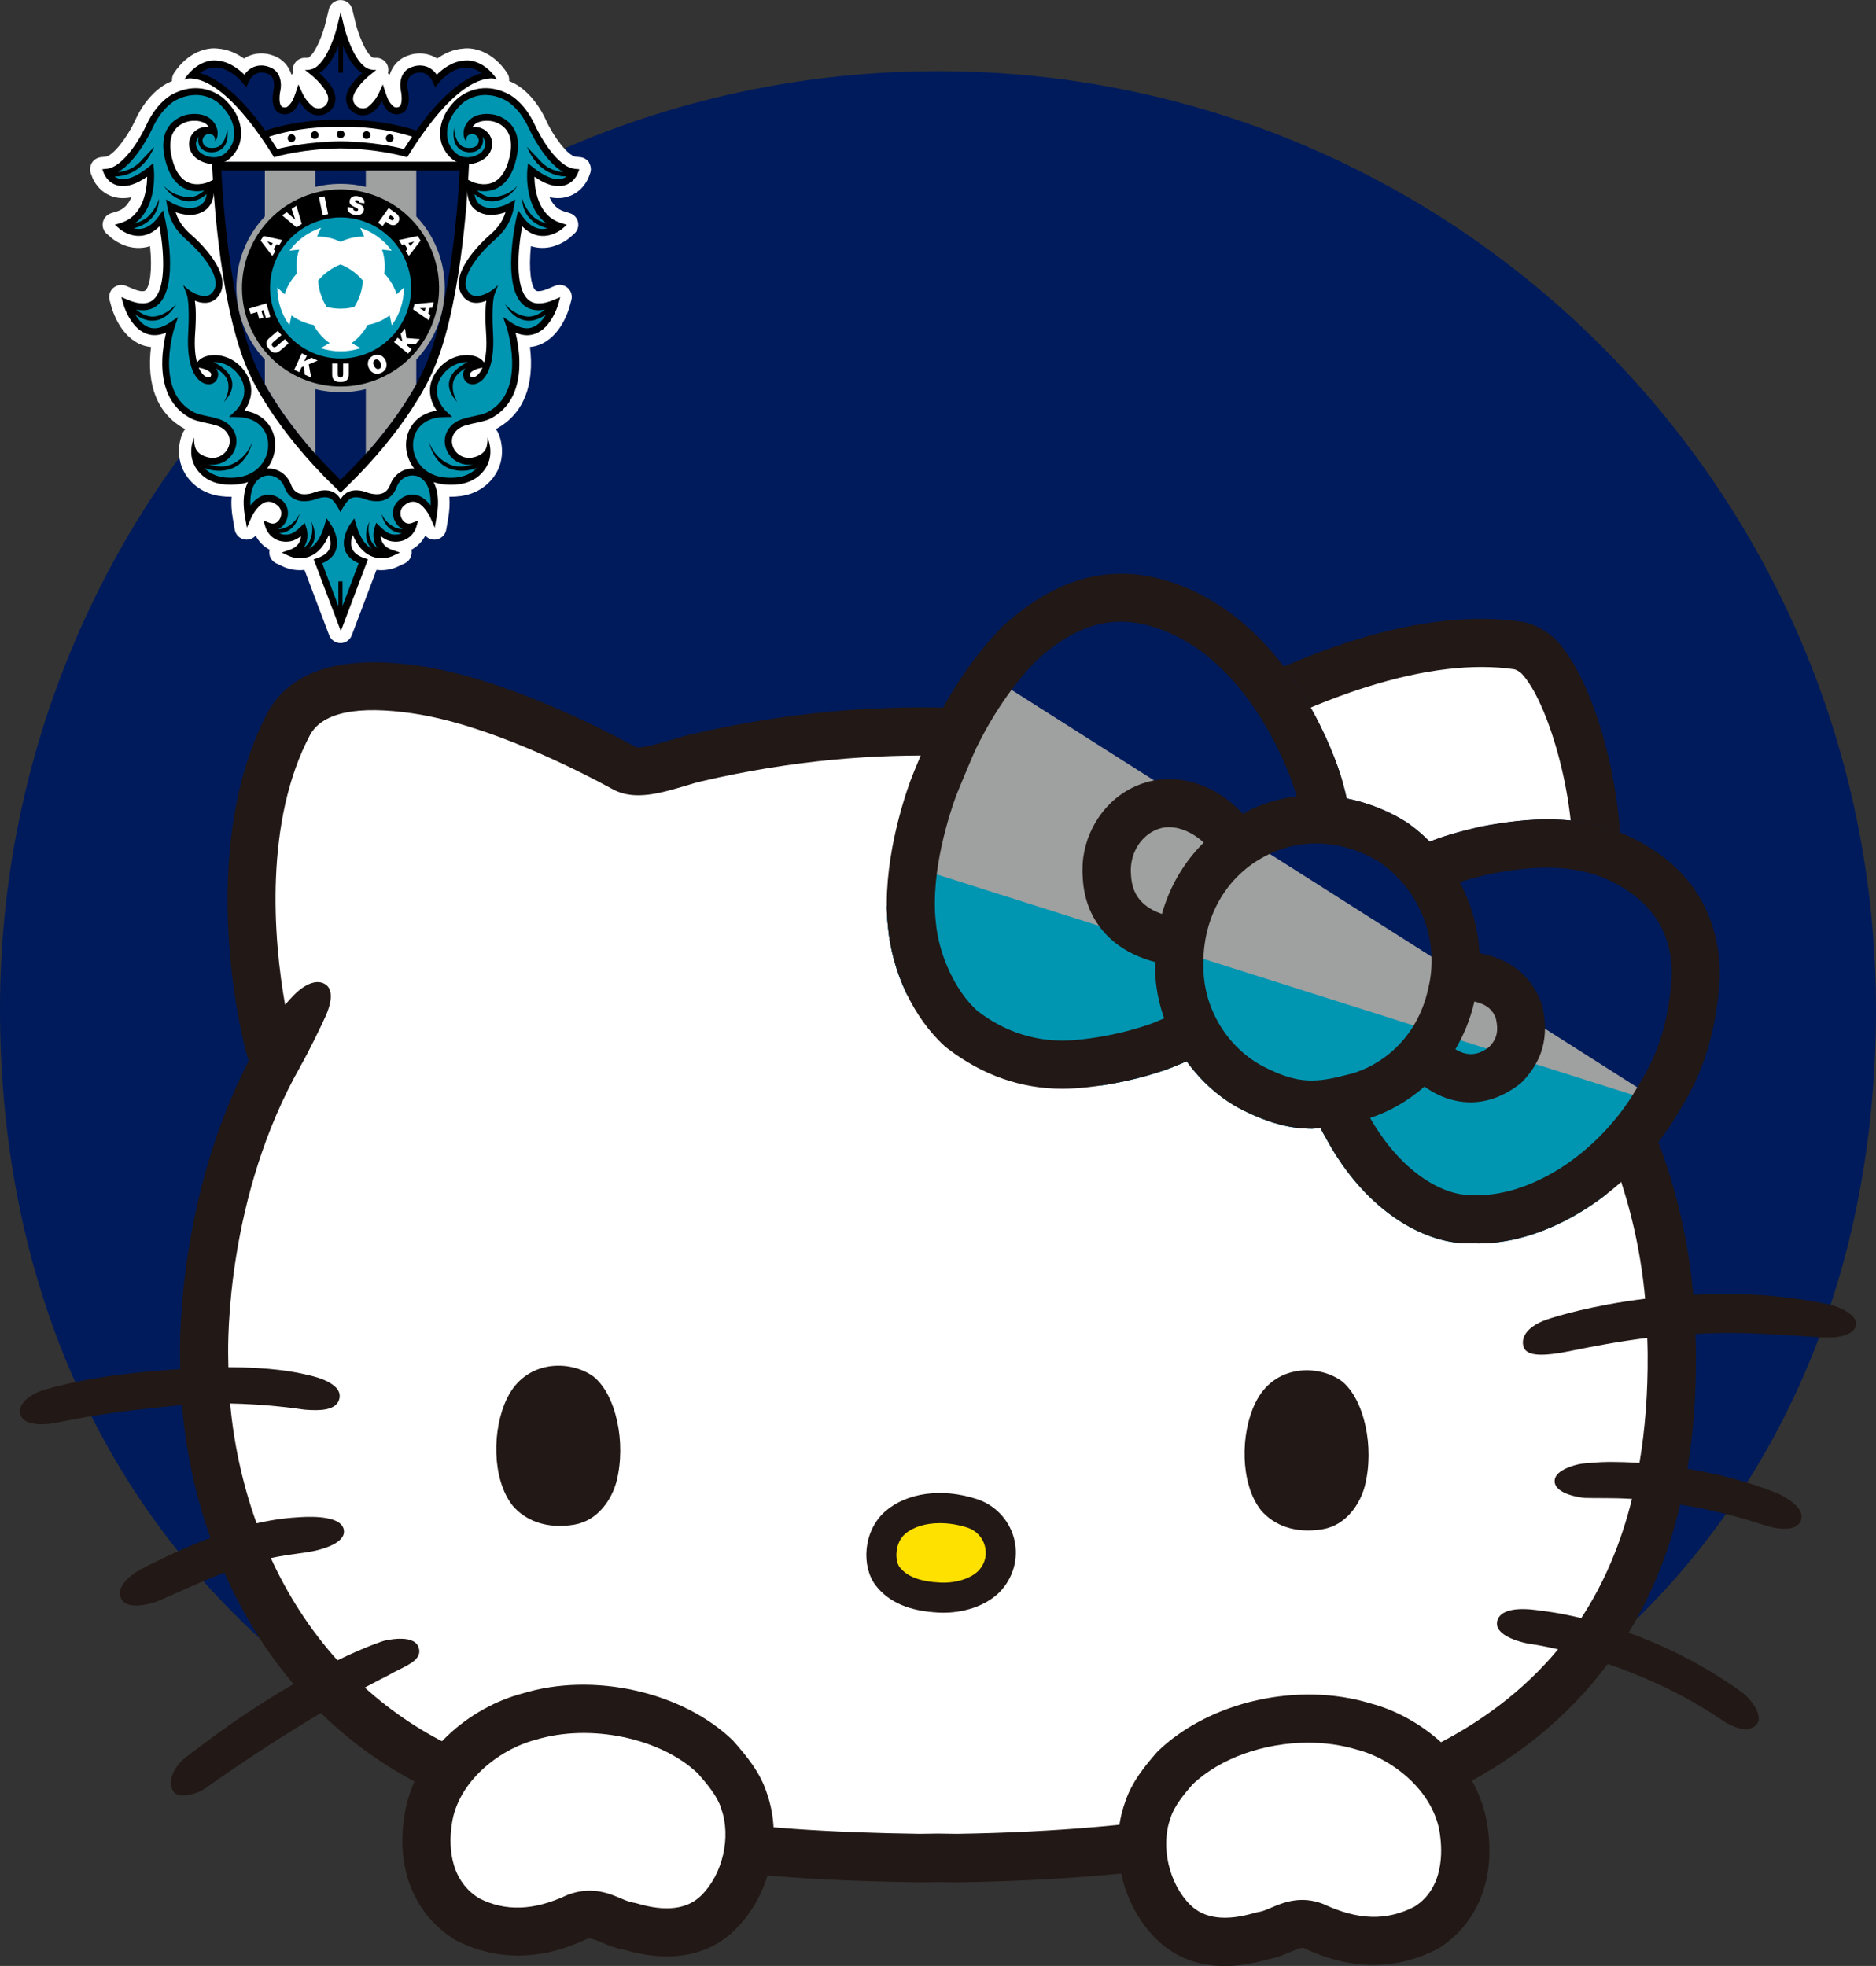 <?xml version="1.0" encoding="UTF-8"?>
<svg id="_レイヤー_2" data-name="レイヤー 2" xmlns="http://www.w3.org/2000/svg" xmlns:xlink="http://www.w3.org/1999/xlink" viewBox="0 0 426.45 446.91">
  <rect x="0" y="0" width="426.45" height="446.91" fill="#333333" stroke="none"/>
  <defs>
    <style>
      .cls-1 {
        fill: none;
      }

      .cls-2 {
        fill: #0096b2;
      }

      .cls-3 {
        fill: #221815;
      }

      .cls-4 {
        fill: #ffe100;
      }

      .cls-5 {
        fill: #001b5b;
      }

      .cls-6 {
        fill: #9fa0a0;
      }

      .cls-7 {
        fill: #fff;
      }

      .cls-8 {
        clip-path: url(#clippath);
      }
    </style>
    <clipPath id="clippath">
      <path class="cls-1" d="M390.94,221.93c.07-12.49-5.34-22.53-15.6-29.03-.69-.44-1.39-.87-2.1-1.27-.77-.43-1.55-.85-2.34-1.22-11.64-5.67-23.69-4.48-34.15-2.53-5.83,1.33-9.45,2.5-11.74,3.46-1.46-1.46-3.03-2.84-4.74-4.07-.97-.67-6.37-4.22-14.15-5.76-.48-2.23-.98-3.97-1.26-4.88-.01-.05-.23-.79-.25-.84-1.29-3.88-4.26-11.63-9.68-19.89-6.8-10.34-15.02-17.72-24.49-21.96-15.15-6.65-29.01-3.93-42.64,8.55-6.19,6.4-11.53,14.18-15.87,23.1-.54,1.12-4.52,10.56-4.96,11.86-1.56,4.27-6.56,19.27-5.14,33.03.89,10.47,5.87,20.97,13,27.42.12.11.54.44.67.53,7.94,6.03,16.67,9.07,25.99,9.07,1.13,0,2.27-.05,3.42-.13,12.05-.93,21.23-4.61,21.51-4.72,1.18-.45,2.22-.93,3.33-1.4,3.32,4.59,7.6,8.48,12.65,11.05,6.29,3.17,11.23,4.29,15.81,4.29.67,0,1.31-.14,1.97-.18.25.54.51,1.09.92,1.73,9.83,18.52,24.19,24.87,33.25,24.47.58.03,1.17.05,1.76.05,15.78,0,33.72-11.18,44.46-28.18l.53-.88c3.53-5.77,8.87-14.5,9.85-31.66Z"/>
    </clipPath>
  </defs>
  <g id="_レイヤー_1-2" data-name="レイヤー 1">
    <g>
      <path class="cls-5" d="M426.45,229.4c0,117.76-84.41,196.43-213.22,196.43S0,347.16,0,229.4,95.46,16.18,213.22,16.18s213.22,95.46,213.22,213.22Z"/>
      <g>
        <g>
          <path class="cls-3" d="M419.51,297.96c-1.3-.72-2.84-1.24-3.8-1.44-6.81-1.4-13.64-2.18-20.31-2.33-3.7-.09-7.16,0-10.49.16-1.79-20.11-8.09-39.31-19.27-58.27,1.62-9.72,2.12-22.36,2.53-32.66l.21-5.17c.84-18.75-5.88-43.26-14.38-52.46-2.12-2.29-5.31-4.04-8.12-4.45-21.54-3.21-49.87,5.35-81.73,24.67l-4-.59c-26.18-3.9-58.77-8.75-103.06,1.53-1.4.32-2.95.78-4.54,1.26-2.37.71-6.76,1.98-7.92,1.68-8.49-4.64-30.28-15.71-49.14-18.49-17.53-2.61-29.09.83-34.52,10.31-15.37,28.86-7.65,69.07-4.44,79.47-16,31.01-15.7,63.87-15.6,67.47-.01.84.03,1.72.04,2.58-.84.06-1.6.09-2.48.16-8.93.71-17.8,1.58-28.07,4.44-3.34.92-6.41,3.14-5.81,5.59.47,1.92,2.84,2.35,4.83,2.35,1.54,0,2.85-.25,2.89-.26,10.63-2.16,16.02-2.75,23.47-3.55l3.14-.34c.81-.09,1.61-.13,2.42-.2.81,9.68,2.85,19.99,6.48,30.18-4.44,1.67-9.56,3.89-15.71,7.07-.04.02-3.98,2.08-4.74,4.62-.23.78-.15,1.56.23,2.24.62,1.11,1.92,1.46,3.31,1.46,2.3,0,4.82-.95,4.86-.96,1.84-.81,3.57-1.58,5.21-2.31,3.72-1.66,6.96-3.05,10-4.23,3.93,8.9,9.09,17.53,15.73,25.34-6.84,3.95-15.09,9.33-24.43,16.6-1.94,1.52-3.19,3.45-3.41,5.32-.12,1.04.11,1.99.65,2.67.41.51,1.18.73,2.1.73,1.62,0,3.71-.68,5.14-1.7,10.26-7.27,19.16-12.89,26.15-17.04,7.51,7.31,16.5,13.67,27.22,18.49,35.27,15.84,67.77,19.4,108.95,20l4.04-.06,4.36.06c47.38-.69,84.81-7.46,111.26-20.11,15.35-7.34,27.56-17.24,36.7-29.54,7.64,2.61,16.9,6.62,25.83,12.66,1.14.79,3.45,2.16,5.5,2.16.92,0,1.79-.27,2.47-1.01.29-.3.61-.85.53-1.73-.17-1.86-2.23-4.46-3.56-5.43-9.12-6.66-18.29-10.95-26.01-13.74,5.25-8.67,9.17-18.37,11.72-29.12,5.64.9,12.22,2.35,19.44,4.77.04,0,2.17.71,4.26.71,1.57,0,3.11-.39,3.7-1.78.27-.63.26-1.33-.03-2.02-1.04-2.48-5.38-4.32-5.43-4.33-7.12-2.82-14.12-4.47-20.3-5.49,1.35-8.14,2-16.8,1.93-26,.02-1.57-.07-3.12-.1-4.67,2.94-.16,5.97-.26,9.16-.22,4.96.05,10.48.42,15.35.74,1.52.1,2.99.19,4.4.28,3.19.18,7.1-.41,7.57-2.73.17-.81-.11-2.03-2.36-3.29Z"/>
          <path class="cls-7" d="M354.53,236.09c1.76-9.13,2.29-22.42,2.71-33.11l.22-5.23c.76-16.97-5.67-38.25-11.49-44.55-.51-.56-1.4-.99-1.72-1.06-18.78-2.76-45.27,5.51-74.57,23.31-2.08,1.26-3.22,1.95-5.23,1.65l-5.91-.87c-25.25-3.76-56.69-8.45-98.98,1.36-1.2.27-2.52.67-3.88,1.08-5.38,1.6-11.46,3.43-16.3.79-7.98-4.35-28.38-14.75-45.5-17.28-12.59-1.85-20.45-.25-23.34,4.78-10.47,19.65-8.42,46.45-5.73,61.45.72-.85,1.42-1.62,2.07-2.27,2.63-2.63,5.32-3.6,7.16-2.33,1.91,1.32,1.15,4.66-.08,7.33-1.22,2.65-3.69,7.76-5.63,11.18,0,0,0,.01,0,.02-16.85,29.6-16.54,62.53-16.45,66.2,0,.74.03,1.51.04,2.26,9.31.02,14.99,1,17.89,1.74l.21.05c.06.01,7.62,1.41,7.18,5.04-.39,3.23-4.98,2.99-7.2,2.87l-.82-.06c-2.44-.37-8.96-1.24-16.86-1.4.79,8.79,2.71,18.09,6.01,27.25,4.52-1.04,7.71-1.28,9.83-1.4l.29-.02c2.79-.15,9.39-.25,9.73,3.07.3,2.87-4.87,4.24-7.11,4.7-1.04.21-2.16.36-3.41.53-1.75.24-3.74.52-6.09,1.02,3.77,8.24,8.76,16.15,15.14,23.24,6.63-3.22,10.45-4.4,10.53-4.42.06-.03,6.57-1.68,7.84,1.28,1.09,2.56-1.67,3.92-4.33,5.24-.85.42-1.74.86-2.55,1.35,0,0-.09.05-.26.13-1.03.51-2.75,1.4-5.02,2.62,6.17,5.56,13.32,10.43,21.71,14.2,33.54,15.07,64.84,18.46,104.45,19.04l4.04-.06,4.36.06c44.98-.67,81.88-7.25,106.54-19.04,12.36-5.91,22.38-13.54,30.16-22.9-3.71-.86-5.98-1.18-6.04-1.19-1.42-.14-5.85-1.17-7.34-3.19-.44-.61-.61-1.28-.47-1.94.75-3.62,7.32-2.9,10.09-2.43.35.03,3.75.38,9.03,1.65,5.2-7.94,9.03-16.98,11.53-27.1-2.33-.14-4.2-.17-5.48-.17-2.44.01-5.28-.05-5.28-.05-.74-.07-6.59-.76-6.82-3.68-.03-.39.05-1,.6-1.64,1.31-1.53,4.62-2.39,6.03-2.5l.31-.03c.84-.08,3.07-.3,5.31-.32h.61c1.62,0,3.81.05,6.42.22,1.29-7.68,1.93-15.9,1.86-24.74.01-1.24-.06-2.46-.09-3.69-6.85.85-12.47,1.97-16.3,2.74-1.96.39-3.38.68-4.24.78-1.38.2-2.56.3-3.55.3-2.31,0-3.58-.56-4-1.72-.29-.84-.23-1.74.18-2.59.74-1.52,2.53-2.81,5.19-3.72,2.09-.71,10.2-3.2,22.24-4.68-1.72-19.09-7.86-37.28-18.78-55.31-.7-1.16-.95-2.54-.69-3.87Z"/>
        </g>
        <g>
          <path class="cls-3" d="M115.31,317.77c-3.5,7.1-3.52,18.45,1.21,24.48,2.92,3.45,7.8,5.41,14.09,4.33,5.43-.94,8.52-5.9,9.55-9.85,2.23-8.84-.14-19.68-5.23-23.79-5.36-3.91-15.39-3.82-19.61,4.83Z"/>
          <path class="cls-3" d="M285.41,318.81c-3.5,7.1-3.52,18.45,1.21,24.48,2.92,3.45,7.8,5.41,14.09,4.33,5.43-.94,8.52-5.9,9.55-9.85,2.23-8.84-.14-19.68-5.23-23.79-5.36-3.91-15.39-3.82-19.61,4.83Z"/>
          <g>
            <path class="cls-3" d="M230.45,349.52c-1.17-4.16-4.32-7.43-8.44-8.76-7.86-2.55-15.82-1.48-20.77,2.79-5.16,4.56-5.41,12.65-2.19,16.84,2.99,3.88,7.72,5.9,14.48,6.2.31.01.63.02.94.02,5.41,0,10.44-1.98,13.31-5.27v-.02c2.83-3.28,3.82-7.69,2.67-11.81Z"/>
            <path class="cls-4" d="M219.9,347.26c-2.1-.68-4.24-1.01-6.25-1.01-3.19,0-6.05.84-7.91,2.45-2.45,2.17-2.29,6.18-1.26,7.52,1.68,2.18,4.74,3.34,9.35,3.54,4.27.17,7.46-1.38,8.79-2.9,1.34-1.56,1.79-3.55,1.24-5.49-.54-1.94-2.02-3.48-3.96-4.11Z"/>
          </g>
        </g>
      </g>
      <g>
        <g>
          <path class="cls-3" d="M174.31,407.6c-1.48-4.63-4.48-8.3-7.74-11.99-11.57-11.1-31.76-15.56-47.81-10.64-11.58,3.03-24.94,13.2-26.89,28.3-1.79,11.76,2.42,22.06,11.65,27.76,9.31,4.78,19.42,4.67,29.7-.17.87-.33,1.3-.24,3.57.72,1.42.61,3.17,1.34,5.28,1.7,3.57,1.03,6.76,1.46,9.57,1.46,7.46,0,12.38-3.02,15.44-6.04,7.97-7.84,10.94-20.61,7.23-31.1Z"/>
          <path class="cls-7" d="M163.97,411.19c-.03-.07-.05-.13-.07-.2-.84-2.65-3.05-5.31-5.25-7.82-8.41-8.05-24.41-11.47-36.92-7.67-8.41,2.21-17.79,9.67-19.04,19.29-.55,3.62-1.01,12.25,6.19,16.72,5.93,3.02,12.4,2.87,20-.7,1.9-.75,3.63-1.02,5.18-1.02,2.92,0,5.24.98,6.98,1.72,1.12.47,2.08.88,2.97,1.01.27.04.53.09.78.17,6.51,1.94,11.44,1.34,14.59-1.78,4.91-4.82,6.87-13.3,4.58-19.71Z"/>
        </g>
        <g>
          <path class="cls-3" d="M338.19,415.56c-1.98-15.21-15.33-25.39-26.69-28.34-16.27-4.97-36.47-.53-48.34,10.91-2.82,3.2-5.95,7-7.44,11.65-3.71,10.49-.74,23.27,7.22,31.1,3.07,3.03,8,6.05,15.45,6.05,2.81,0,5.99-.43,9.57-1.46,2.11-.36,3.86-1.1,5.28-1.7,2.29-.98,2.71-1.06,3.23-.88,10.61,5,20.73,5.1,30.44.1,8.83-5.48,13.04-15.78,11.27-27.43Z"/>
          <path class="cls-7" d="M327.35,417.09c-1.27-9.74-10.64-17.21-18.84-19.34-3.53-1.08-7.32-1.6-11.13-1.6-9.92,0-20.02,3.48-26.32,9.53-1.88,2.17-4.1,4.83-4.94,7.48-.02.07-.04.13-.07.2-2.29,6.41-.33,14.89,4.56,19.7,3.17,3.11,8.06,3.72,14.6,1.78.25-.07.51-.13.78-.17.89-.13,1.85-.53,2.97-1.01,2.67-1.14,6.69-2.83,11.82-.85,7.93,3.73,14.41,3.88,20.73.63,6.81-4.24,6.35-12.88,5.82-16.38Z"/>
        </g>
      </g>
      <g>
        <g class="cls-8">
          <rect class="cls-5" x="244.78" y="123.51" width="102.63" height="175.93" transform="translate(-20.71 390.45) rotate(-65)"/>
          <rect class="cls-2" x="260.02" y="147.44" width="49.84" height="175.93" transform="translate(-48.83 394.15) rotate(-65)"/>
          <polygon class="cls-6" points="378.57 251.24 223.93 153.01 203.92 195.92 378.57 251.24"/>
        </g>
        <path class="cls-3" d="M390.94,221.93c.07-12.49-5.34-22.53-15.6-29.03-.69-.44-1.39-.87-2.1-1.27-.77-.43-1.55-.85-2.34-1.22-11.64-5.67-23.69-4.48-34.15-2.53-5.83,1.33-9.45,2.5-11.74,3.46-1.46-1.46-3.03-2.84-4.74-4.07-.97-.67-6.37-4.22-14.15-5.76-.48-2.23-.98-3.97-1.26-4.88-.01-.05-.23-.79-.25-.84-1.29-3.88-4.26-11.63-9.68-19.89-6.8-10.34-15.02-17.72-24.49-21.96-15.15-6.65-29.01-3.93-42.64,8.55-6.19,6.4-11.53,14.18-15.87,23.1-.54,1.12-4.52,10.56-4.96,11.86-1.56,4.27-6.56,19.27-5.14,33.03.89,10.47,5.87,20.97,13,27.42.12.11.54.44.67.53,7.94,6.03,16.67,9.07,25.99,9.07,1.13,0,2.27-.05,3.42-.13,12.05-.93,21.23-4.61,21.51-4.72,1.18-.45,2.22-.93,3.33-1.4,3.32,4.59,7.6,8.48,12.65,11.05,6.29,3.17,11.23,4.29,15.81,4.29.67,0,1.31-.14,1.97-.18.25.54.51,1.09.92,1.73,9.83,18.52,24.19,24.87,33.25,24.47.58.03,1.17.05,1.76.05,15.78,0,33.72-11.18,44.46-28.18l.53-.88c3.53-5.77,8.87-14.5,9.85-31.66ZM262.41,232.45c-.08.03-8.08,3.2-18.37,4-11.87.91-19.45-4.85-21.88-6.66-5-4.53-8.79-12.66-9.45-20.34-1.18-11.51,3.16-24.52,4.61-28.48.39-1.06,3.95-9.57,4.44-10.59,3.84-7.89,8.52-14.72,13.66-20.06,10.24-9.37,19.41-11.29,30.57-6.38,7.49,3.35,14.15,9.4,19.77,17.96,4.92,7.49,7.54,14.61,8.32,16.9l.28.99c.1.33.23.76.37,1.26-3.12.38-6.39,1.21-9.76,2.67-.86.37-1.62.86-2.44,1.29-1.82-1.99-4.05-3.77-6.3-5.03-6.73-3.79-14.11-3.84-20.25-.13-6.59,4-10.46,11.71-9.86,19.44.23,6.03,2.69,11.16,7.12,14.82,2.87,2.37,6.27,3.78,9.4,4.6,0,.53-.07,1.05-.05,1.58.03,3.82.78,7.6,2.04,11.21-.76.31-1.43.63-2.24.94ZM264.12,207.77c-1.43-.51-2.96-1.24-4.22-2.39-1.79-1.63-2.7-3.75-2.82-6.7-.29-3.87,1.51-7.58,4.61-9.47,2.17-1.32,4.47-1.53,7.04-.66,2.02.68,3.67,1.86,4.9,2.98-4.48,4.46-7.75,9.99-9.5,16.23ZM306.89,244.15c-7.63,2.01-11.53,2.43-19.54-1.62-8.18-4.17-13.72-13.13-13.78-22.46-.43-11.82,5.62-21.89,15.78-26.29,3.44-1.49,6.75-2.05,9.77-2.05,8.05,0,14.03,3.93,14.85,4.49,9.03,6.49,13.34,17.88,10.69,28.51-2.49,11.49-10.8,17.57-17.75,19.43ZM371.63,248.09l-.6,1.01c-8.69,13.74-23.71,23.26-36.56,22.57-6.52.09-15.93-5.15-23.02-17.53,4.14-1.36,8.46-3.71,12.35-7.14,1.96,1.41,4.3,2.61,7,3.2,1.02.22,2.2.38,3.49.38,3.21,0,7.18-.98,11.47-4.38,4.81-4.81,6.44-10.35,4.85-17.49-2.82-8.54-9.53-11.12-14.31-12.03-.27-5.63-1.81-11.14-4.48-16.14,2.05-.65,4.64-1.36,7.15-1.93,8.49-1.57,18.35-2.62,27.19,1.67.59.28,1.14.58,1.7.89.53.3,1.04.61,1.59.96,7.15,4.53,10.61,10.99,10.57,19.46-.82,14.14-4.94,20.88-8.38,26.5ZM335.17,227.66c2.53.61,4.13,1.69,4.89,3.93.65,2.96.13,4.69-1.56,6.43-1.71,1.35-3.44,1.83-5.18,1.51-.94-.17-1.76-.57-2.49-1,1.88-3.16,3.39-6.77,4.33-10.89Z"/>
        <path class="cls-1" d="M390.94,221.93c.07-12.49-5.34-22.53-15.6-29.03-.69-.44-1.39-.87-2.1-1.27-.77-.43-1.55-.85-2.34-1.22-11.64-5.67-23.69-4.48-34.15-2.53-5.83,1.33-9.45,2.5-11.74,3.46-1.46-1.46-3.03-2.84-4.74-4.07-.97-.67-6.37-4.22-14.15-5.76-.48-2.23-.98-3.97-1.26-4.88-.01-.05-.23-.79-.25-.84-1.29-3.88-4.26-11.63-9.68-19.89-6.8-10.34-15.02-17.72-24.49-21.96-15.15-6.65-29.01-3.93-42.64,8.55-6.19,6.4-11.53,14.18-15.87,23.1-.54,1.12-4.52,10.56-4.96,11.86-1.56,4.27-6.56,19.27-5.14,33.03.89,10.47,5.87,20.97,13,27.42.12.11.54.44.67.53,7.94,6.03,16.67,9.07,25.99,9.07,1.13,0,2.27-.05,3.42-.13,12.05-.93,21.23-4.61,21.51-4.72,1.18-.45,2.22-.93,3.33-1.4,3.32,4.59,7.6,8.48,12.65,11.05,6.29,3.17,11.23,4.29,15.81,4.29.67,0,1.31-.14,1.97-.18.25.54.51,1.09.92,1.73,9.83,18.52,24.19,24.87,33.25,24.47.58.03,1.17.05,1.76.05,15.78,0,33.72-11.18,44.46-28.18l.53-.88c3.53-5.77,8.87-14.5,9.85-31.66Z"/>
        <path class="cls-1" d="M390.94,221.93c.07-12.49-5.34-22.53-15.6-29.03-.69-.44-1.39-.87-2.1-1.27-.77-.43-1.55-.85-2.34-1.22-11.64-5.67-23.69-4.48-34.15-2.53-5.83,1.33-9.45,2.5-11.74,3.46-1.46-1.46-3.03-2.84-4.74-4.07-.97-.67-6.37-4.22-14.15-5.76-.48-2.23-.98-3.97-1.26-4.88-.01-.05-.23-.79-.25-.84-1.29-3.88-4.26-11.63-9.68-19.89-6.8-10.34-15.02-17.72-24.49-21.96-15.15-6.65-29.01-3.93-42.64,8.55-6.19,6.4-11.53,14.18-15.87,23.1-.54,1.12-4.52,10.56-4.96,11.86-1.56,4.27-6.56,19.27-5.14,33.03.89,10.47,5.87,20.97,13,27.42.12.11.54.44.67.53,7.94,6.03,16.67,9.07,25.99,9.07,1.13,0,2.27-.05,3.42-.13,12.05-.93,21.23-4.61,21.51-4.72,1.18-.45,2.22-.93,3.33-1.4,3.32,4.59,7.6,8.48,12.65,11.05,6.29,3.17,11.23,4.29,15.81,4.29.67,0,1.31-.14,1.97-.18.25.54.51,1.09.92,1.73,9.83,18.52,24.19,24.87,33.25,24.47.58.03,1.17.05,1.76.05,15.78,0,33.72-11.18,44.46-28.18l.53-.88c3.53-5.77,8.87-14.5,9.85-31.66Z"/>
      </g>
    </g>
    <g>
      <path class="cls-7" d="M133.96,37.02c-.45-.73-1.21-1.21-2.07-1.29l-1.02-.1c-1.76-.18-5.05-4.56-6.71-8.22-2.84-6.21-6.79-8.25-7.56-8.6.03.01.06.03.09.04-.32-.16-.64-.3-.95-.43.06-.62-.08-1.25-.44-1.8-3.31-5.01-7.71-5.87-9.92-5.58-2.41.15-4.46,1.18-5.99,2.27-2.14-1.38-4.69-1.42-6.59-.69-2.23.75-3.59,2.41-4.2,4.33-.14-.1-.28-.18-.43-.25.18-.59.16-1.24-.08-1.84-.46-1.13-1.6-1.82-2.81-1.7-.44.04-.68-.13-.75-.19,0,0,.03.03.09.09-.08-.09-.18-.18-.27-.26-1.37-1.16-2.92-5.11-3.47-7.4,0,0-.79-3.28-.79-3.28-.3-1.24-1.4-2.11-2.67-2.11s-2.38.87-2.67,2.11l-.79,3.27c-.55,2.3-2.09,6.25-3.47,7.41-.1.08-.19.17-.27.26.06-.07.09-.09.09-.09-.06.06-.3.23-.74.19-1.21-.12-2.35.57-2.81,1.7-.24.6-.26,1.25-.08,1.84-.15.07-.3.16-.43.25-.6-1.92-1.96-3.58-4.2-4.33-1.91-.73-4.46-.69-6.59.69-1.53-1.09-3.58-2.12-5.99-2.27-2.21-.29-6.61.57-9.92,5.58-.36.55-.5,1.18-.44,1.8-.32.13-.63.27-.95.43.03-.01.06-.03.09-.04-.76.35-4.72,2.39-7.55,8.59-1.66,3.66-4.96,8.05-6.72,8.23l-1.02.1c-.85.09-1.62.56-2.07,1.29-.45.73-.53,1.63-.23,2.43l.37.96c.13.35,1.41,3.43,4.93,4.38,1.23.33,2.54.34,3.9.05-.59,1.45-1.59,2.7-3.24,3.21,0,0-1.35.42-1.35.42-.95.3-1.67,1.08-1.88,2.06-.21.98.14,1.99.89,2.64l1.07.92c.32.28,3.22,2.68,7.15,2.22.55-.06,1.09-.18,1.61-.35.55,5.36-.01,9.19-1.09,10.09-.29.24-1.22.28-2.88-.43,0,0-1.49-.63-1.49-.63-.97-.41-2.09-.23-2.89.46-.79.69-1.12,1.78-.84,2.8l.43,1.56c.19.69,1.99,6.78,6.93,8.61.67.25,1.35.4,2.05.46-.11.93-.2,1.92-.23,2.96-.23,8.8,3.69,13.09,7.03,15.14.33.21.66.4.99.57-.2.2-.37.44-.5.71-1.13,2.31-2.07,7.74,2.44,11.8,2.2,1.97,5.08,2.93,8.59,2.86-.12,1.45-.05,3.09.27,4.92l.44,2.56c.21,1.2,1.17,2.11,2.37,2.26.91.11,1.8-.24,2.39-.9.65,1.26,1.72,2.44,3.17,3.21-.03.15-.06.31-.07.46-.06,1.12.57,2.16,1.59,2.64l1.76.82c.27.13,2.19.96,4.65.67,1.06,2.8,4.88,12.91,4.88,12.91,0,0,.73,1.94.73,1.94.4,1.07,1.43,1.78,2.57,1.78s2.17-.71,2.57-1.78l.73-1.94s3.82-10.1,4.88-12.91c2.46.3,4.38-.54,4.65-.67,0,0,1.76-.82,1.76-.82,1.02-.47,1.64-1.52,1.59-2.64,0-.16-.03-.31-.07-.46,1.45-.77,2.53-1.95,3.17-3.21.59.66,1.48,1.01,2.39.9,1.2-.15,2.17-1.07,2.37-2.26l.44-2.56c.32-1.84.39-3.47.27-4.92,3.51.07,6.39-.89,8.59-2.86,4.52-4.06,3.57-9.49,2.44-11.8-.13-.27-.3-.5-.5-.71.33-.16.67-.35.99-.57,3.33-2.05,7.26-6.33,7.03-15.14-.03-1.04-.11-2.03-.23-2.96.7-.06,1.39-.22,2.05-.46,4.94-1.83,6.74-7.93,6.93-8.62,0,0,.43-1.56.43-1.56.28-1.02-.05-2.11-.84-2.8-.79-.69-1.92-.87-2.89-.46l-1.49.63c-1.66.71-2.59.67-2.88.43-1.07-.9-1.64-4.73-1.09-10.09.52.17,1.06.28,1.61.35,3.93.46,6.83-1.95,7.15-2.22,0,0,1.06-.92,1.06-.92.76-.65,1.1-1.67.89-2.64-.21-.98-.92-1.77-1.88-2.06l-1.35-.42c-1.65-.51-2.64-1.77-3.24-3.21,1.36.3,2.67.29,3.9-.05,3.52-.95,4.79-4.03,4.93-4.38,0,0,.37-.96.37-.96.31-.8.22-1.7-.23-2.43Z"/>
      <g>
        <g>
          <g>
            <path d="M130.59,38.36c-3.85-.38-7.76-7.22-8.94-9.82-2.5-5.46-5.91-7.1-6.19-7.23-6.74-3.36-11.34.95-11.69,1.29h0c-5.59,5.34-3.25,10.51-3.14,10.72.98,2.06,2.34,3.34,4.07,3.82,2.11.58,4.19-.26,5.02-.81,1.91-1.12,2.68-3.36,1.79-5.23-.76-1.59-2.46-2.44-4.12-2.21.2-.32.46-.59.79-.81,1.28-.84,3.24-.68,4.19-.39,2.04.63,5.16,2.68,3.13,9.23-.73,2.35-1.88,3.88-3.44,4.56-2.27.99-4.67-.13-4.69-.14l-1.03-.49-.09,1.14c-.22,2.81.43,4.71,1.96,5.81,2.27,1.63,5.03,1.06,6.71.44-.84,2.72-2.39,4.12-3.9,5.47l-.4.36c-.88.79-8.47,7.89-5.78,12.68.63,1.11,1.5,1.79,2.6,2.02,1.09.23,2.21-.05,3.11-.41-.22,1.43-.31,3.75-.05,7.51.21,2.91-.02,5.03-.44,6.55-.03-.04-.04-.06-.04-.06-.72-1.02-2.11-1.62-3.8-1.64-2.61-.04-5.16,1.26-6.82,3.46-2.93,3.89-1.36,7.39-.12,9.17-4.65.7-6.86,4.12-6.98,7.47-.07,1.98.55,4.03,1.85,5.7-2.32-.18-4.56,1.27-5.45,3.66-.36.98-.92,1.61-1.7,1.93-1.67.69-3.82-.27-3.84-.28l-.05-.02-.05-.02c-1.76-.52-3.2-.44-4.29.25-.61.39-1.04.91-1.34,1.48-.3-.56-.73-1.09-1.34-1.48-1.09-.69-2.53-.77-4.29-.25l-.05.02-.05.02s-2.17.98-3.84.28c-.78-.32-1.33-.96-1.7-1.93-.89-2.39-3.13-3.84-5.46-3.66,1.29-1.68,1.92-3.72,1.85-5.7-.12-3.35-2.34-6.77-6.98-7.47,1.23-1.78,2.81-5.28-.12-9.17-1.66-2.2-4.21-3.49-6.82-3.46-1.69.02-3.07.62-3.8,1.64,0,0-.02.02-.04.06-.42-1.52-.64-3.65-.44-6.55.27-3.76.17-6.08-.05-7.51.89.37,2.01.64,3.11.41,1.1-.23,1.98-.91,2.6-2.02,2.7-4.78-4.9-11.88-5.78-12.68l-.4-.36c-1.51-1.35-3.06-2.75-3.9-5.47,1.68.61,4.43,1.18,6.71-.44,1.54-1.1,2.18-3,1.97-5.81l-.09-1.14-1.03.49s-2.42,1.13-4.69.14c-1.56-.68-2.71-2.22-3.44-4.56-2.03-6.55,1.09-8.6,3.13-9.23.94-.29,2.91-.45,4.19.39.33.21.59.48.79.81-1.66-.24-3.36.61-4.12,2.21-.89,1.86-.12,4.11,1.79,5.23.83.54,2.91,1.39,5.02.81,1.72-.48,3.09-1.76,4.07-3.82.1-.22,2.45-5.38-3.14-10.72h0c-.34-.34-4.94-4.64-11.69-1.28-.28.13-3.69,1.77-6.19,7.23-1.18,2.6-5.09,9.44-8.94,9.82l-1.02.1.37.96c.03.09.83,2.11,3.07,2.71,1.9.51,4.17-.16,6.77-1.98-.04,2.82-.74,8.89-6.01,10.52l-1.35.42,1.07.92c.09.08,2.22,1.89,5.03,1.57,1.47-.17,2.83-.89,4.05-2.15.9,4.84,1.81,14.01-1.44,16.73-1.28,1.07-3.2,1.07-5.72,0l-1.49-.63.43,1.56c.06.22,1.52,5.39,5.24,6.76,1.4.52,2.91.43,4.49-.25-.37,1.51-.8,3.79-.87,6.33-.16,5.93,1.82,10.33,5.72,12.72,1.23.83,2.64,1.13,4.12,1.45.73.16,1.49.32,2.23.55h.03s.03.02.03.02c1.85.44,3.58,2.09,3.13,4.28-.21,1.02-.81,1.9-1.68,2.48-.87.57-1.91.78-2.94.57-1.54-.32-2.79-1.08-3.17-2.37,0,0-.3-.99-.23-2.15,0,0-2.35,4.8,1.81,8.54,1.93,1.73,4.62,2.4,7.92,2.09.91-.08,1.75-.27,2.52-.53-.91,1.74-1.31,4.29-.7,7.81l.44,2.56,1.05-2.37c.37-.83,1.7-3.09,3.37-3.48.82-.2,1.66.07,2.55.8,1.07.88,1,2.22.49,3.1-.4.69-1.19,1.29-2.2.9l-1.49-.58.46,1.53c.35,1.18,1.83,3.39,4.88,3.28,1.12-.04,2.08-.41,3.17-1.25-.04,1.03-.52,2.4-2.53,3.09l-1.83.63,1.76.82c.1.04,2.38,1.08,4.87-.05,1.73-.78,3.1-2.39,4.08-4.77.32.84.56,1.91.24,2.89-.35,1.06-1.33,1.86-2.91,2.39l-.77.26.29.76,5.15,13.62.73,1.94.73-1.94,5.15-13.62.29-.76-.77-.26c-1.58-.53-2.57-1.33-2.91-2.39-.32-.98-.09-2.05.24-2.89.98,2.39,2.35,3.99,4.08,4.77,2.49,1.13,4.77.09,4.87.05l1.76-.82-1.83-.63c-2.01-.69-2.49-2.06-2.53-3.09,1.09.84,2.05,1.21,3.17,1.25,3.05.11,4.53-2.1,4.88-3.28l.46-1.53-1.49.58c-1.01.39-1.8-.21-2.2-.9-.51-.88-.58-2.22.49-3.1.9-.73,1.73-1,2.55-.8,1.67.4,3,2.65,3.37,3.48l1.05,2.37.44-2.56c.61-3.52.21-6.06-.7-7.8.77.26,1.6.45,2.51.53,3.3.3,5.99-.36,7.92-2.09,4.16-3.74,1.81-8.54,1.81-8.54.07,1.16-.23,2.15-.23,2.15-.38,1.29-1.63,2.05-3.17,2.37-1.02.21-2.07,0-2.94-.57-.87-.57-1.47-1.45-1.68-2.48-.45-2.19,1.28-3.84,3.13-4.28h.03s.03-.02.03-.02c.74-.23,1.5-.4,2.23-.55,1.49-.32,2.89-.62,4.12-1.45,3.9-2.39,5.88-6.79,5.72-12.72-.07-2.54-.5-4.82-.87-6.33,1.59.69,3.09.77,4.49.25,3.72-1.38,5.18-6.54,5.24-6.76l.43-1.56-1.49.63c-2.52,1.07-4.45,1.07-5.72,0-3.25-2.72-2.34-11.89-1.44-16.73,1.22,1.25,2.58,1.98,4.05,2.15,2.8.33,4.94-1.49,5.03-1.57l1.07-.92-1.35-.42c-5.26-1.63-5.97-7.7-6.01-10.52,2.6,1.82,4.88,2.49,6.77,1.98,2.24-.6,3.04-2.62,3.07-2.71l.37-.96-1.02-.1ZM47.89,85.58c-.1.2-.42.27-.77.17-.6-.17-1.36-.8-1.95-2.17l.16.03c.9.15,2.31.64,2.63,1.26.07.13.12.34-.07.71ZM107.73,85.75c-.35.1-.67.03-.77-.17-.19-.38-.14-.58-.07-.71.32-.63,1.73-1.12,2.63-1.26l.16-.03c-.59,1.36-1.35,2-1.95,2.17Z"/>
            <path d="M109.75,36.31s-.02.01-.03.02c0,0,0,0-.01,0l.04-.02Z"/>
            <path d="M45.13,36.34s0,0-.01,0c0,0-.02-.01-.03-.02l.04.02Z"/>
          </g>
          <g>
            <path class="cls-2" d="M119.79,33.38s1.35,1.45,2.61,2.75c1.96,2.38,4.29,2.9,5.65,2.99-4.39-2.45-7.66-9.58-7.82-9.93-2.28-4.99-5.38-6.44-5.41-6.45h-.02s-.02-.02-.02-.02c-5.94-2.96-9.74.82-9.9.98h-.01s-.01.02-.01.02c-4.75,4.53-2.89,8.75-2.81,8.92.77,1.63,1.8,2.63,3.07,2.98,1.65.46,3.28-.29,3.77-.62h.02s.02-.02.02-.02c1.03-.6,1.76-1.91,1.18-3.21-.11-.25-.26-.46-.45-.64.14.38.18.78.12,1.19-.18,1.3-1.27,2.24-2.68,2.28-.07,0-1.78.21-2.96-1.02-.94-.98-1.25-2.54-.9-4.65,0,0-.09,2.45,1.4,4.01.84.88,2.37.69,2.38.69.94-.03,1.67-.61,1.79-1.44.06-.4-.05-.8-.29-1.12-.23-.3-.55-.49-.91-.57-.13,0-.26,0-.39,0-1.47.06-1.24,1.57-1.24,1.57,0,0-.61-.4-.6-1.89.01-1.27.84-2.67,1.96-3.4,1.88-1.23,4.42-.91,5.51-.58,2.09.65,6.69,3.04,4.16,11.19-.87,2.8-2.32,4.66-4.31,5.54-1.56.68-3.13.61-4.27.38.71.63,2.21,1.72,3.89,1.51,3.68-.46,5.14-2.35,5.48-2.88.03-.05.06-.09.09-.14,0,0-.03.06-.09.14-1.5,2.53-3.56,3.62-5.49,3.81-1.97.2-3.6-.89-4.44-1.61.16,1.1.58,1.9,1.27,2.39,2.63,1.89,6.49-.31,6.53-.33l1.46-.85-.3,1.66c-.76,4.29-2.98,6.28-4.76,7.87l-.39.35c-2.64,2.39-7.17,7.71-5.46,10.75.4.71.91,1.12,1.56,1.26,1.63.35,3.65-.98,3.66-.99,0,0,1.01-.67,1.8-1.45,0,0-.7,1.74-.9,2.36,0,0-.65,1.81-.26,8.61.43,7.52-1.68,10.85-3.92,11.48-1.1.31-2.14-.08-2.59-.96-.48-.94-.3-1.68-.07-2.13.08-.16.19-.31.3-.45-1.13.67-2.4,1.69-2.74,3.03-.61,2.4.91,4.68.91,4.68-1.59-1.69-2.2-3.34-1.81-4.92.53-2.15,2.79-3.53,4.16-4.19-.03,0-.07,0-.1,0-2.11-.03-4.18,1.03-5.55,2.83-3.34,4.43.54,8.16.71,8.31l1.43,1.32-1.94.04c-5,.09-6.88,3.34-6.98,6.09-.13,3.46,2.34,7.2,7.28,7.65,2.85.26,5.11-.31,6.74-1.71.16-.14.31-.28.45-.43-1.62.58-3.88.98-6.21.09-2.3-.88-3.9-3.01-4.75-6.34,0,0,1.12,3.97,5.03,5.5,1.64.64,3.48.39,5.06-.1-1.38.24-2.77-.05-3.94-.82-1.22-.81-2.05-2.04-2.35-3.47-.57-2.76,1.27-5.38,4.27-6.11.8-.25,1.59-.42,2.35-.58,1.34-.29,2.61-.56,3.59-1.23h.02s.02-.02.02-.02c8.29-5.07,3.72-18.92,3.67-19.06l-.75-2.2,1.92,1.3c1.77,1.19,3.37,1.54,4.76,1.03,1.35-.5,2.35-1.72,3.04-2.9-1.63,1.16-3.22,1.61-4.75,1.33-2.95-.54-4.5-3.59-4.56-3.72,0,0,1.82,2.3,4.72,2.81,1.37.24,2.86-.3,4.4-1.53-1.96.38-3.59.04-4.86-1.02-5.13-4.29-1.79-19.22-1.64-19.86l.39-1.69,1.01,1.41c1.21,1.68,2.56,2.62,4.02,2.8.59.07,1.15,0,1.65-.12-6.1-1.59-5.75-6.7-5.75-6.75,0,0,.37,1.71,2.02,3.63.68.79,1.85,1.53,3.48,2.02-1.92-1.41-3.26-3.6-3.93-6.48-.7-3-.43-5.67-.42-5.78l.15-1.43,1.12.9c2.66,2.14,4.94,3.04,6.59,2.61.43-.11.78-.3,1.06-.52-1.6.02-6.38-.49-9.01-6.73Z"/>
            <path class="cls-2" d="M53.99,94.81l-1.94-.04,1.43-1.32c.17-.15,4.05-3.88.71-8.31-1.36-1.8-3.43-2.86-5.55-2.83-.03,0-.07,0-.1,0,1.37.66,3.64,2.05,4.16,4.19.39,1.57-.22,3.23-1.81,4.92,0,0,1.52-2.28.91-4.68-.34-1.34-1.61-2.36-2.74-3.03.12.14.22.29.3.45.23.46.41,1.2-.07,2.13-.45.88-1.49,1.27-2.59.96-2.25-.63-4.35-3.96-3.92-11.48.38-6.8-.26-8.61-.26-8.61-.2-.62-.9-2.36-.9-2.36.79.79,1.8,1.45,1.8,1.45.02.01,2.03,1.34,3.66.99.65-.14,1.16-.55,1.56-1.26,1.71-3.03-2.83-8.35-5.46-10.75l-.39-.35c-1.78-1.59-3.99-3.58-4.76-7.87l-.3-1.66,1.46.85s3.9,2.21,6.53.33c.69-.49,1.11-1.29,1.27-2.39-.85.72-2.48,1.81-4.44,1.61-1.93-.2-3.99-1.29-5.49-3.81-.06-.09-.09-.14-.09-.14.03.05.06.1.09.14.34.53,1.81,2.42,5.48,2.88,1.68.21,3.18-.88,3.89-1.51-1.14.23-2.71.31-4.27-.38-1.99-.87-3.44-2.73-4.31-5.54-2.52-8.15,2.07-10.54,4.16-11.19,1.09-.34,3.63-.65,5.51.58,1.12.73,1.95,2.13,1.96,3.4.01,1.49-.6,1.89-.6,1.89,0,0,.23-1.51-1.24-1.57-.14,0-.27,0-.39,0-.36.07-.69.27-.91.57-.24.32-.35.72-.29,1.12.12.83.85,1.41,1.79,1.44.01,0,1.54.19,2.38-.69,1.49-1.56,1.4-4.01,1.4-4.01.35,2.11.05,3.67-.9,4.65-1.18,1.23-2.89,1.03-2.96,1.02-1.41-.04-2.5-.98-2.68-2.28-.06-.41-.01-.82.12-1.19-.19.18-.33.39-.45.64-.58,1.29.15,2.61,1.18,3.21h.02s.02.02.02.02c.49.33,2.12,1.07,3.77.62,1.26-.35,2.29-1.35,3.07-2.98.08-.17,1.94-4.39-2.81-8.92h-.01s-.01-.02-.01-.02c-.16-.16-3.96-3.95-9.9-.98h-.02s-.02.02-.02.02c-.03.01-3.13,1.46-5.41,6.45-.16.35-3.44,7.47-7.82,9.93,1.36-.08,3.68-.61,5.65-2.99,1.25-1.3,2.61-2.75,2.61-2.75-2.63,6.24-7.41,6.74-9.01,6.73.28.22.63.41,1.06.52,1.65.43,3.93-.47,6.59-2.61l1.12-.9.15,1.43c.01.11.28,2.78-.42,5.78-.67,2.88-2.01,5.07-3.93,6.48,1.63-.49,2.8-1.22,3.48-2.02,1.65-1.92,2.02-3.63,2.02-3.63,0,.05.36,5.16-5.75,6.75.5.13,1.06.19,1.65.12,1.46-.18,2.81-1.12,4.02-2.8l1.01-1.41.39,1.69c.15.63,3.49,15.56-1.64,19.86-1.26,1.06-2.89,1.4-4.86,1.02,1.54,1.23,3.03,1.77,4.4,1.53,2.89-.51,4.72-2.81,4.72-2.81-.06.13-1.62,3.18-4.56,3.72-1.53.28-3.12-.17-4.75-1.33.69,1.18,1.7,2.4,3.04,2.9,1.39.51,2.99.17,4.76-1.03l1.92-1.3-.75,2.2c-.05.14-4.61,13.98,3.67,19.06h.02s.02.02.02.02c.99.67,2.25.94,3.59,1.23.76.16,1.55.33,2.35.58,3,.73,4.84,3.35,4.27,6.11-.29,1.43-1.13,2.67-2.35,3.47-1.17.77-2.56,1.06-3.94.82,1.58.5,3.43.74,5.06.1,3.92-1.53,5.03-5.5,5.03-5.5-.85,3.33-2.45,5.46-4.75,6.34-2.33.89-4.59.49-6.21-.09.14.15.29.29.45.43,1.62,1.4,3.89,1.97,6.74,1.71,4.95-.46,7.41-4.2,7.28-7.65-.1-2.75-1.99-5.99-6.98-6.09Z"/>
            <path class="cls-2" d="M94.67,108.21c-1.85-.5-3.79.59-4.51,2.53-.52,1.39-1.38,2.35-2.57,2.84-2.14.88-4.59-.09-5.03-.28-1.29-.38-2.29-.35-2.97.08-1.04.66-2.2,3.06-2.2,3.06,0,0-1.12-2.4-2.16-3.06-.68-.43-1.68-.46-2.97-.08-.44.19-2.88,1.16-5.03.28-1.19-.49-2.06-1.45-2.57-2.84-.72-1.94-2.66-3.03-4.51-2.53-1.79.48-3.43,2.5-3.23,6.68.75-.98,1.83-2.01,3.2-2.34,1.31-.31,2.63.06,3.91,1.11,1.78,1.46,1.69,3.67.85,5.1-.41.71-.98,1.22-1.63,1.51.54,0,1.16-.07,1.75-.36,2.52-1.22,3.14-3.32,3.14-3.32-.46,2-1.38,3.38-2.71,4.09-.67.36-1.36.5-1.98.53.44.21.99.34,1.66.32,1.08-.04,1.93-.51,3.26-1.8l.9-.88.39,1.2c.36,1.1.46,3.01-.69,4.55.51-.35,1.1-.89,1.44-1.65,1.15-2.56.27-4.56.27-4.56.93,1.83,1.12,3.47.56,4.88-.24.61-.6,1.11-.99,1.5,1.55-.84,2.73-2.65,3.53-5.39l.45-1.55.94,1.32c.09.12,2.13,3.05,1.23,5.8-.44,1.36-1.5,2.4-3.15,3.1l3.67,9.72v-5.62h.94v5.6l3.67-9.7c-1.64-.7-2.7-1.74-3.15-3.1-.9-2.74,1.14-5.67,1.23-5.8l.94-1.32.45,1.55c.8,2.72,1.98,4.53,3.52,5.38-.38-.39-.74-.89-.98-1.5-.56-1.41-.37-3.05.56-4.88,0,0-.88,2,.27,4.56.35.77.94,1.31,1.46,1.66-1.16-1.54-1.06-3.46-.7-4.56l.39-1.2.9.88c1.32,1.29,2.18,1.77,3.26,1.8.68.02,1.22-.11,1.66-.32-.62-.03-1.31-.17-1.99-.54-1.34-.72-2.25-2.1-2.71-4.09,0,0,.62,2.09,3.14,3.32.6.29,1.22.37,1.76.36-.65-.29-1.21-.8-1.63-1.51-.84-1.44-.93-3.64.85-5.1,1.28-1.05,2.6-1.43,3.91-1.11,1.36.33,2.44,1.36,3.2,2.34.2-4.18-1.44-6.2-3.23-6.68Z"/>
          </g>
        </g>
        <g>
          <path d="M105.66,13.77c-2.9.14-5.22,2.06-6.37,3.22-1.68-2.46-4.27-2.29-5.55-1.79-2.83.89-2.95,3.92-2.62,5.41.24,1.07.43,3.5-.58,3.75-.44.11-.83.08-1.13-.19-1.06-.97-1.29-1.75-1.75-3.04l-.64-1.94s-.83,1.84-.83,1.84c-.46.97-1.15,2.17-2.59,3.31-.34.2-.73.3-1.12.3-.6,0-1.16-.23-1.58-.65-.42-.42-.65-.98-.65-1.58,0-.23.04-.46.11-.68.75-2.36,3.91-4.82,3.95-4.84l1.24-1c-1.9.18-2.96-.99-2.96-.99-2.24-1.89-3.9-6.91-4.37-8.87l-.79-3.27-.79,3.27c-.46,1.96-2.13,6.98-4.37,8.87,0,0-1.06,1.18-2.96.99l1.24,1s3.2,2.48,3.95,4.84c.07.22.11.45.11.68,0,.6-.23,1.16-.65,1.58-.42.42-.98.65-1.58.65-.39,0-.77-.1-1.12-.3-1.44-1.14-2.13-2.34-2.59-3.31,0,0-.83-1.84-.83-1.84l-.65,1.94c-.46,1.29-.69,2.07-1.75,3.04-.3.28-.69.3-1.13.19-1.01-.25-.82-2.68-.58-3.75.33-1.49.2-4.52-2.62-5.41-1.28-.51-3.87-.67-5.55,1.79-1.15-1.16-3.48-3.08-6.37-3.22,0,0-4.02-.66-7.34,4.36,0,0,.74-.41,1.75-.28,1.34.18,7.74.37,18.38,17.39,0,0,.32.52.32.52l.59-.17c.06-.02,6.06-1.77,14.54-1.85,8.48.08,14.48,1.84,14.54,1.85l.59.17s.32-.52.32-.52c10.64-17.02,17.04-17.2,18.38-17.39,1.01-.14,1.75.28,1.75.28-3.32-5.02-7.34-4.36-7.34-4.36Z"/>
          <g>
            <path class="cls-5" d="M77.42,27.22c4.23-.06,10.62.32,17.2,2.46,6.92-9.73,12.2-12.36,14.88-13.05-1.21-.9-2.47-1.33-3.77-1.27-3.34.15-5.96,3.44-5.98,3.47l-.81,1.04-.54-1.21c-1.34-2.96-3.81-2.09-4.09-1.98h-.03s-.03.02-.03.02c-2.17.66-1.6,3.43-1.57,3.54.12.51,1.05,4.96-1.75,5.65-.89.22-1.74.06-2.45-.45-.78-.56-1.3-1.48-1.66-2.42-.59,1.08-1.44,2.07-2.38,2.66h-.01s-.01.02-.01.02c-.59.34-1.26.52-1.93.52-1.02,0-1.98-.4-2.71-1.12-.72-.72-1.12-1.69-1.12-2.71,0-.4.06-.79.18-1.17.59-1.86,2.32-3.59,3.52-4.62-1.99-1.1-3.45-3.78-4.39-6.14v6.08h-1.03v-6.08c-.94,2.36-2.4,5.04-4.39,6.14,1.2,1.03,2.93,2.76,3.52,4.62.12.37.18.77.18,1.17,0,1.02-.4,1.98-1.12,2.71-.72.72-1.69,1.12-2.71,1.12-.67,0-1.34-.18-1.93-.52h-.01s-.01-.02-.01-.02c-.94-.6-1.79-1.58-2.38-2.66-.36.94-.89,1.86-1.66,2.42-.71.51-1.56.67-2.45.45-2.8-.69-1.87-5.15-1.75-5.65.02-.11.59-2.88-1.57-3.54h-.03s-.03-.02-.03-.02c-.27-.11-2.75-.97-4.09,1.98l-.54,1.21-.81-1.04s-2.64-3.32-5.98-3.47c-1.3-.06-2.56.37-3.77,1.27,2.68.68,7.97,3.32,14.88,13.05,6.58-2.14,12.96-2.53,17.2-2.46Z"/>
            <g>
              <path class="cls-7" d="M91.83,33.89c-1.73-.45-7.11-1.69-14.39-1.76h-.02c-7.28.07-12.66,1.31-14.39,1.76-.63-1-1.25-1.94-1.85-2.83,6.21-1.95,12.23-2.3,16.24-2.24h.01s.01,0,.01,0c4.01-.06,10.02.29,16.24,2.24-.61.89-1.22,1.83-1.85,2.83Z"/>
              <g>
                <path d="M71.56,31.59c-.49,0-.88-.39-.88-.88s.39-.88.88-.88.88.39.88.88-.39.88-.88.88Z"/>
                <path d="M66.28,32.3c-.49,0-.88-.39-.88-.88s.39-.88.88-.88.88.39.88.88-.39.88-.88.88Z"/>
                <path d="M77.44,31.41c-.49,0-.88-.39-.88-.88s.39-.88.88-.88.88.39.88.88-.39.88-.88.88Z"/>
                <path d="M83.32,31.59c.49,0,.88-.39.88-.88s-.39-.88-.88-.88-.88.39-.88.88.39.88.88.88Z"/>
                <path d="M88.6,32.3c.49,0,.88-.39.88-.88s-.39-.88-.88-.88-.88.39-.88.88.39.88.88.88Z"/>
              </g>
            </g>
          </g>
        </g>
        <g>
          <g>
            <path d="M77.42,36.76h-29.22s.1,2.13.1,2.13c.24,5.34,1.81,32.69,8.74,46.76h0c.21.48,5.39,11.84,18.96,24.96l1.42,1.37,1.42-1.37c13.57-13.12,18.75-24.48,18.96-24.96,0,0,0,0,0,0h0c6.92-14.07,8.49-41.42,8.74-46.76l.1-2.13h-29.22Z"/>
            <path class="cls-5" d="M77.42,38.78h27.08c-.17,3.69-1.67,32.01-8.53,45.95l-.02.03-.02.03c-.21.47-5.26,11.51-18.52,24.33-13.26-12.82-18.31-23.86-18.52-24.33l-.02-.03-.02-.03c-6.86-13.94-8.36-42.27-8.53-45.95h27.08Z"/>
            <path class="cls-6" d="M101.1,65.47c0-6.3-2.46-12.02-6.47-16.27v-10.42h-11.47v3.71c-1.84-.46-3.76-.7-5.74-.7s-3.9.24-5.74.7v-3.71h-11.47s0,10.42,0,10.42c-4.01,4.24-6.47,9.97-6.47,16.27s2.46,12.02,6.47,16.27v5.61c1.76,3.16,5.37,8.97,11.47,15.82v-14.71c1.84.46,3.76.7,5.74.7s3.9-.24,5.74-.7v14.71c6.1-6.84,9.72-12.65,11.47-15.82v-5.61c4.01-4.24,6.47-9.97,6.47-16.27Z"/>
          </g>
          <g>
            <circle cx="77.42" cy="65.47" r="22.4" transform="translate(-12.42 112.47) rotate(-67.84)"/>
            <g>
              <path class="cls-7" d="M59.24,54.69l.66-1.05,4.28.94-.7,1.11-.59-.17-.7,1.11.4.47-.68,1.08-2.67-3.49ZM62.01,55.26l-1.27-.37h0s.86,1.03.86,1.03l.42-.66Z"/>
              <path class="cls-7" d="M68.6,50.91l-1.18.79-3.3-2.75,1.07-.71,1.94,1.71h0s-.83-2.46-.83-2.46l1.09-.72,1.21,4.15Z"/>
              <path class="cls-7" d="M72.52,44.9l1.24-.26.83,4.04-1.24.26-.83-4.04Z"/>
              <path class="cls-7" d="M80.29,47.28c-.02.1-.02.2,0,.28.04.26.31.36.54.41.2.04.53.03.59-.27.04-.21-.13-.3-.79-.63-.61-.3-1.31-.62-1.15-1.43.18-.94,1.05-1.19,1.89-1.03.88.17,1.59.65,1.44,1.64l-1.18-.22c.05-.15,0-.26-.09-.35-.09-.09-.22-.15-.35-.17-.17-.03-.46-.04-.5.19-.03.29.53.47,1.08.73.54.27,1.06.64.92,1.38-.2,1.06-1.23,1.21-2.14,1.04-.46-.09-1.74-.5-1.51-1.79l1.25.24Z"/>
              <path class="cls-7" d="M88.35,47.3l1.73,1.24c.91.65.75,1.55.41,2.03-.58.81-1.4.8-2.17.25l-.61-.44-.73,1.01-1.03-.74,2.4-3.35ZM88.28,49.57l.4.29c.27.19.56.37.8.04.22-.3,0-.49-.26-.67l-.46-.33-.49.68Z"/>
              <path class="cls-7" d="M94.96,53.65l.66,1.05-2.68,3.47-.7-1.11.4-.46-.7-1.11-.6.16-.68-1.08,4.29-.92ZM93.26,55.91l.87-.99h0s-1.29.33-1.29.33l.42.66Z"/>
              <path class="cls-7" d="M60.55,68.98l.91,3.05-1.01.3-.55-1.84-.49.15.47,1.58-.94.28-.47-1.58-1.5.45-.36-1.22,3.95-1.18Z"/>
              <path class="cls-7" d="M63.67,79.7c-.87.74-1.69.63-2.5-.33-.82-.96-.81-1.79.06-2.53l1.92-1.64.83.97-1.71,1.46c-.32.27-.72.62-.32,1.08.39.46.79.11,1.11-.16l1.71-1.46.83.97-1.92,1.64Z"/>
              <path class="cls-7" d="M68.6,80.32l1.16.53-.59,1.29h.01s1.62-.82,1.62-.82l1.42.65-2.03.85.54,3.01-1.44-.66-.26-1.88-.48.21-.51,1.11-1.16-.53,1.71-3.75Z"/>
              <path class="cls-7" d="M79.27,85.17c0,1.14-.62,1.69-1.88,1.69-1.26,0-1.88-.55-1.88-1.7v-2.53s1.28,0,1.28,0v2.25c0,.42,0,.95.61.95.6,0,.6-.52.6-.95v-2.25s1.28,0,1.28,0v2.53Z"/>
              <path class="cls-7" d="M84.82,80.86c1.13-.54,2.27-.1,2.82,1.04.55,1.13.18,2.31-.95,2.85-1.13.54-2.27.1-2.82-1.04-.55-1.13-.18-2.31.95-2.85ZM86.25,83.83c.29-.14.65-.55.25-1.38-.4-.83-.94-.8-1.23-.66-.29.14-.65.55-.25,1.37.4.83.94.8,1.23.66Z"/>
              <path class="cls-7" d="M89.58,77.75l.8-.99,1.1.9h0s-.39-1.78-.39-1.78l.99-1.21.31,2.18,3.04.23-1,1.23-1.89-.22.08.52.95.77-.8.99-3.2-2.6Z"/>
              <path class="cls-7" d="M93.91,70.33l.31-1.2,4.37-.43-.33,1.28-.61.02-.32,1.27.52.32-.32,1.24-3.62-2.49ZM96.73,70.02l-1.32.04h0s1.13.71,1.13.71l.19-.76Z"/>
            </g>
            <g>
              <circle class="cls-2" cx="77.42" cy="65.47" r="16.03" transform="translate(-12.89 19.39) rotate(-13.19)"/>
              <path class="cls-7" d="M89.04,73.95l-.03-.22c-.14-.77-.43-2.04-.43-2.04,0,0-2,1.67-5.03,2.18-1.42,2.73-3.62,4.11-3.62,4.11,0,0,1.11.66,1.81,1.04l.23.11c-1.43.48-2.95.74-4.54.74s-3.11-.26-4.54-.74l.23-.11c.69-.38,1.81-1.04,1.81-1.04,0,0-2.21-1.38-3.63-4.11-3.03-.51-5.03-2.18-5.03-2.18,0,0-.28,1.26-.43,2.04l-.03.22c-1.74-2.38-2.77-5.31-2.77-8.48,0-.03,0-.06,0-.09l.13.13c.57.54,1.54,1.4,1.54,1.4,0,0,.63-2.52,2.79-4.72-.45-3.04.52-5.45.52-5.45,0,0-1.29.12-2.07.22l-.14.03c1.77-2.42,4.27-4.26,7.18-5.21l-.06.11c-.34.71-.85,1.9-.85,1.9,0,0,2.6-.18,5.35,1.19,2.75-1.37,5.35-1.19,5.35-1.19,0,0-.51-1.19-.85-1.9l-.06-.11c2.91.94,5.42,2.79,7.18,5.21l-.14-.03c-.78-.1-2.07-.22-2.07-.22,0,0,.97,2.41.52,5.45,2.15,2.19,2.79,4.72,2.79,4.72,0,0,.97-.86,1.54-1.4l.13-.13s0,.06,0,.09c0,3.17-1.03,6.1-2.77,8.48Z"/>
              <path class="cls-2" d="M82.5,63.81h0c-1.32-1.61-3.11-2.92-5.09-3.7h0s0,0,0,0c-1.97.77-3.76,2.09-5.09,3.69.13,2.08.8,4.19,1.94,5.98h0s0,0,0,0c2.02.52,4.24.53,6.29,0h0s0,0,0,0h0c1.14-1.79,1.81-3.9,1.94-5.98h0s0,0,0,0Z"/>
            </g>
          </g>
        </g>
      </g>
    </g>
  </g>
</svg>
